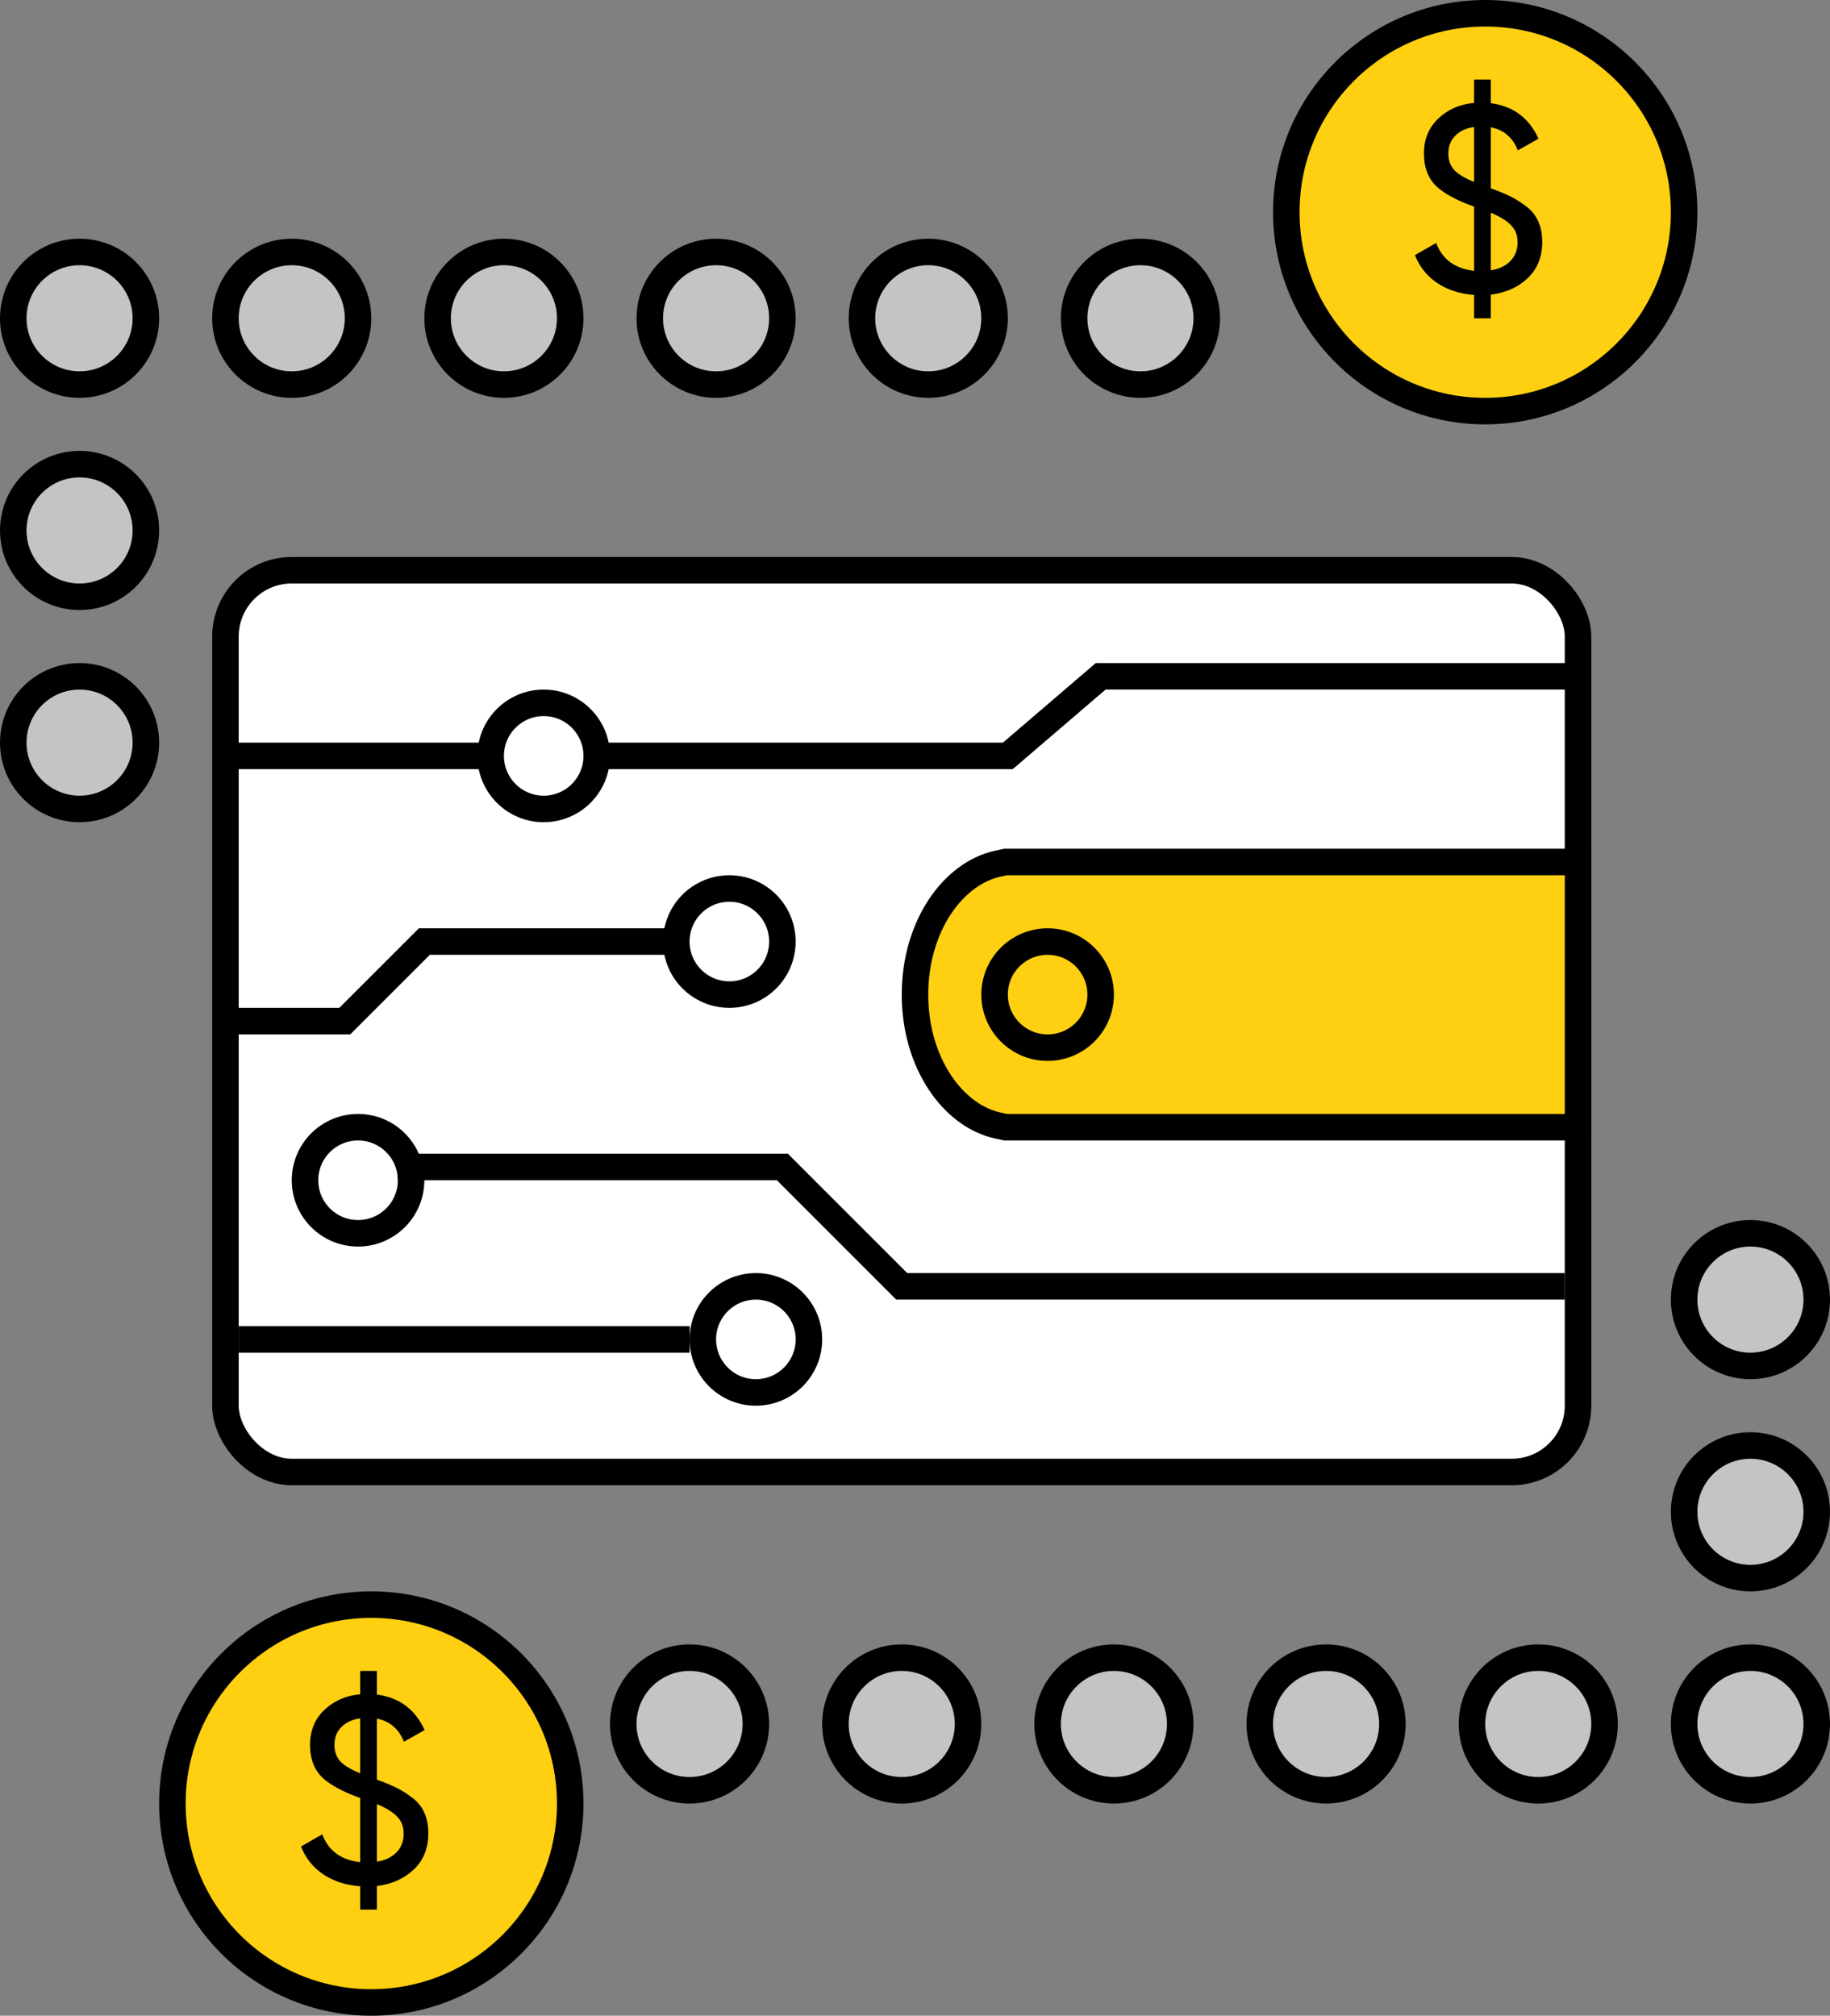 <svg width="69" height="76" viewBox="0 0 69 76" fill="none" xmlns="http://www.w3.org/2000/svg">
  <rect x="0" y="0" width="69" height="76" fill="#808080" stroke="none"/>
  <rect x="8.5" y="21.5" width="51" height="34" rx="2.5" fill="white" stroke="black" />
  <path d="M37.62 32.564L37.914 32.5H59.5V42.5H37.914L37.62 42.436C35.933 42.066 34.5 40.079 34.5 37.5C34.5 34.921 35.933 32.934 37.62 32.564Z" fill="#FFD011" stroke="black" />
  <circle cx="3" cy="28" r="2.5" fill="#C4C4C4" stroke="black" />
  <circle cx="3" cy="20" r="2.5" fill="#C4C4C4" stroke="black" />
  <circle cx="3" cy="12" r="2.5" fill="#C4C4C4" stroke="black" />
  <circle cx="11" cy="12" r="2.5" fill="#C4C4C4" stroke="black" />
  <circle cx="19" cy="12" r="2.5" fill="#C4C4C4" stroke="black" />
  <circle cx="27" cy="12" r="2.5" fill="#C4C4C4" stroke="black" />
  <circle cx="35" cy="12" r="2.5" fill="#C4C4C4" stroke="black" />
  <circle cx="43" cy="12" r="2.5" fill="#C4C4C4" stroke="black" />
  <circle cx="39.5" cy="37.5" r="2" transform="rotate(-180 39.5 37.5)" stroke="black" />
  <circle cx="27.5" cy="35.5" r="2" transform="rotate(-180 27.5 35.5)" stroke="black" />
  <circle cx="13.5" cy="44.5" r="2" transform="rotate(-180 13.5 44.5)" stroke="black" />
  <circle cx="28.5" cy="50.5" r="2" transform="rotate(-180 28.5 50.5)" stroke="black" />
  <circle cx="66" cy="49" r="2.5" transform="rotate(-180 66 49)" fill="#C4C4C4" stroke="black" />
  <circle cx="66" cy="57" r="2.5" transform="rotate(-180 66 57)" fill="#C4C4C4" stroke="black" />
  <circle cx="66" cy="65" r="2.5" transform="rotate(-180 66 65)" fill="#C4C4C4" stroke="black" />
  <circle cx="58" cy="65" r="2.5" transform="rotate(-180 58 65)" fill="#C4C4C4" stroke="black" />
  <circle cx="50" cy="65" r="2.5" transform="rotate(-180 50 65)" fill="#C4C4C4" stroke="black" />
  <circle cx="42" cy="65" r="2.5" transform="rotate(-180 42 65)" fill="#C4C4C4" stroke="black" />
  <circle cx="34" cy="65" r="2.5" transform="rotate(-180 34 65)" fill="#C4C4C4" stroke="black" />
  <circle cx="26" cy="65" r="2.5" transform="rotate(-180 26 65)" fill="#C4C4C4" stroke="black" />
  <circle cx="56" cy="8" r="7.5" fill="#FFD011" stroke="black" />
  <circle cx="14" cy="68" r="7.5" fill="#FFD011" stroke="black" />
  <line x1="26" y1="50.5" x2="9" y2="50.5" stroke="black" />
  <path d="M59 48.5H34L29.5 44L15 44" stroke="black" />
  <path d="M8.5 38.5H13L16 35.5H25.5" stroke="black" />
  <path d="M59.5 25.5H41.5L38 28.5H22.5" stroke="black" />
  <path d="M8.5 28.5H18.5" stroke="black" />
  <path d="M16.15 69.13C16.15 69.683 15.97 70.133 15.61 70.48C15.25 70.827 14.783 71.037 14.21 71.11V72H13.58V71.12C13.04 71.08 12.577 70.93 12.19 70.67C11.803 70.41 11.523 70.06 11.35 69.62L12.15 69.16C12.383 69.78 12.86 70.13 13.58 70.21V67.79C13.033 67.597 12.6 67.377 12.28 67.13C11.887 66.823 11.69 66.377 11.69 65.79C11.69 65.25 11.87 64.81 12.23 64.47C12.597 64.123 13.047 63.927 13.58 63.88V63H14.21V63.89C15.057 64.003 15.657 64.45 16.01 65.23L15.23 65.67C15.037 65.183 14.697 64.893 14.21 64.8V67.1C14.51 67.207 14.753 67.307 14.94 67.4C15.14 67.5 15.337 67.623 15.53 67.77C15.943 68.07 16.15 68.523 16.15 69.13ZM12.61 65.79C12.61 66.037 12.683 66.243 12.83 66.41C12.983 66.57 13.233 66.72 13.58 66.86V64.79C13.28 64.83 13.043 64.94 12.87 65.12C12.697 65.293 12.61 65.517 12.61 65.79ZM14.21 68.02V70.19C14.523 70.143 14.77 70.027 14.95 69.84C15.13 69.653 15.22 69.42 15.22 69.14C15.22 68.873 15.14 68.66 14.98 68.5C14.827 68.333 14.57 68.173 14.21 68.02Z" fill="black" />
  <path d="M58.15 9.13C58.15 9.683 57.97 10.133 57.61 10.48C57.25 10.827 56.783 11.037 56.21 11.11V12H55.58V11.12C55.04 11.08 54.577 10.93 54.19 10.67C53.803 10.41 53.523 10.06 53.35 9.62L54.15 9.16C54.383 9.78 54.86 10.13 55.58 10.21V7.79C55.033 7.597 54.6 7.377 54.28 7.13C53.887 6.823 53.69 6.377 53.69 5.79C53.69 5.25 53.87 4.81 54.23 4.47C54.597 4.123 55.047 3.927 55.58 3.88V3H56.21V3.89C57.057 4.003 57.657 4.45 58.01 5.23L57.23 5.67C57.037 5.183 56.697 4.893 56.21 4.8V7.1C56.51 7.207 56.753 7.307 56.94 7.4C57.14 7.5 57.337 7.623 57.53 7.77C57.943 8.07 58.15 8.523 58.15 9.13ZM54.61 5.79C54.61 6.037 54.683 6.243 54.83 6.41C54.983 6.57 55.233 6.72 55.58 6.86V4.79C55.28 4.83 55.043 4.94 54.87 5.12C54.697 5.293 54.61 5.517 54.61 5.79ZM56.21 8.02V10.19C56.523 10.143 56.77 10.027 56.95 9.84C57.13 9.653 57.22 9.42 57.22 9.14C57.22 8.873 57.14 8.66 56.98 8.5C56.827 8.333 56.57 8.173 56.21 8.02Z" fill="black" />
  <circle cx="20.5" cy="28.5" r="2" transform="rotate(-180 20.5 28.5)" stroke="black" />
</svg>
  